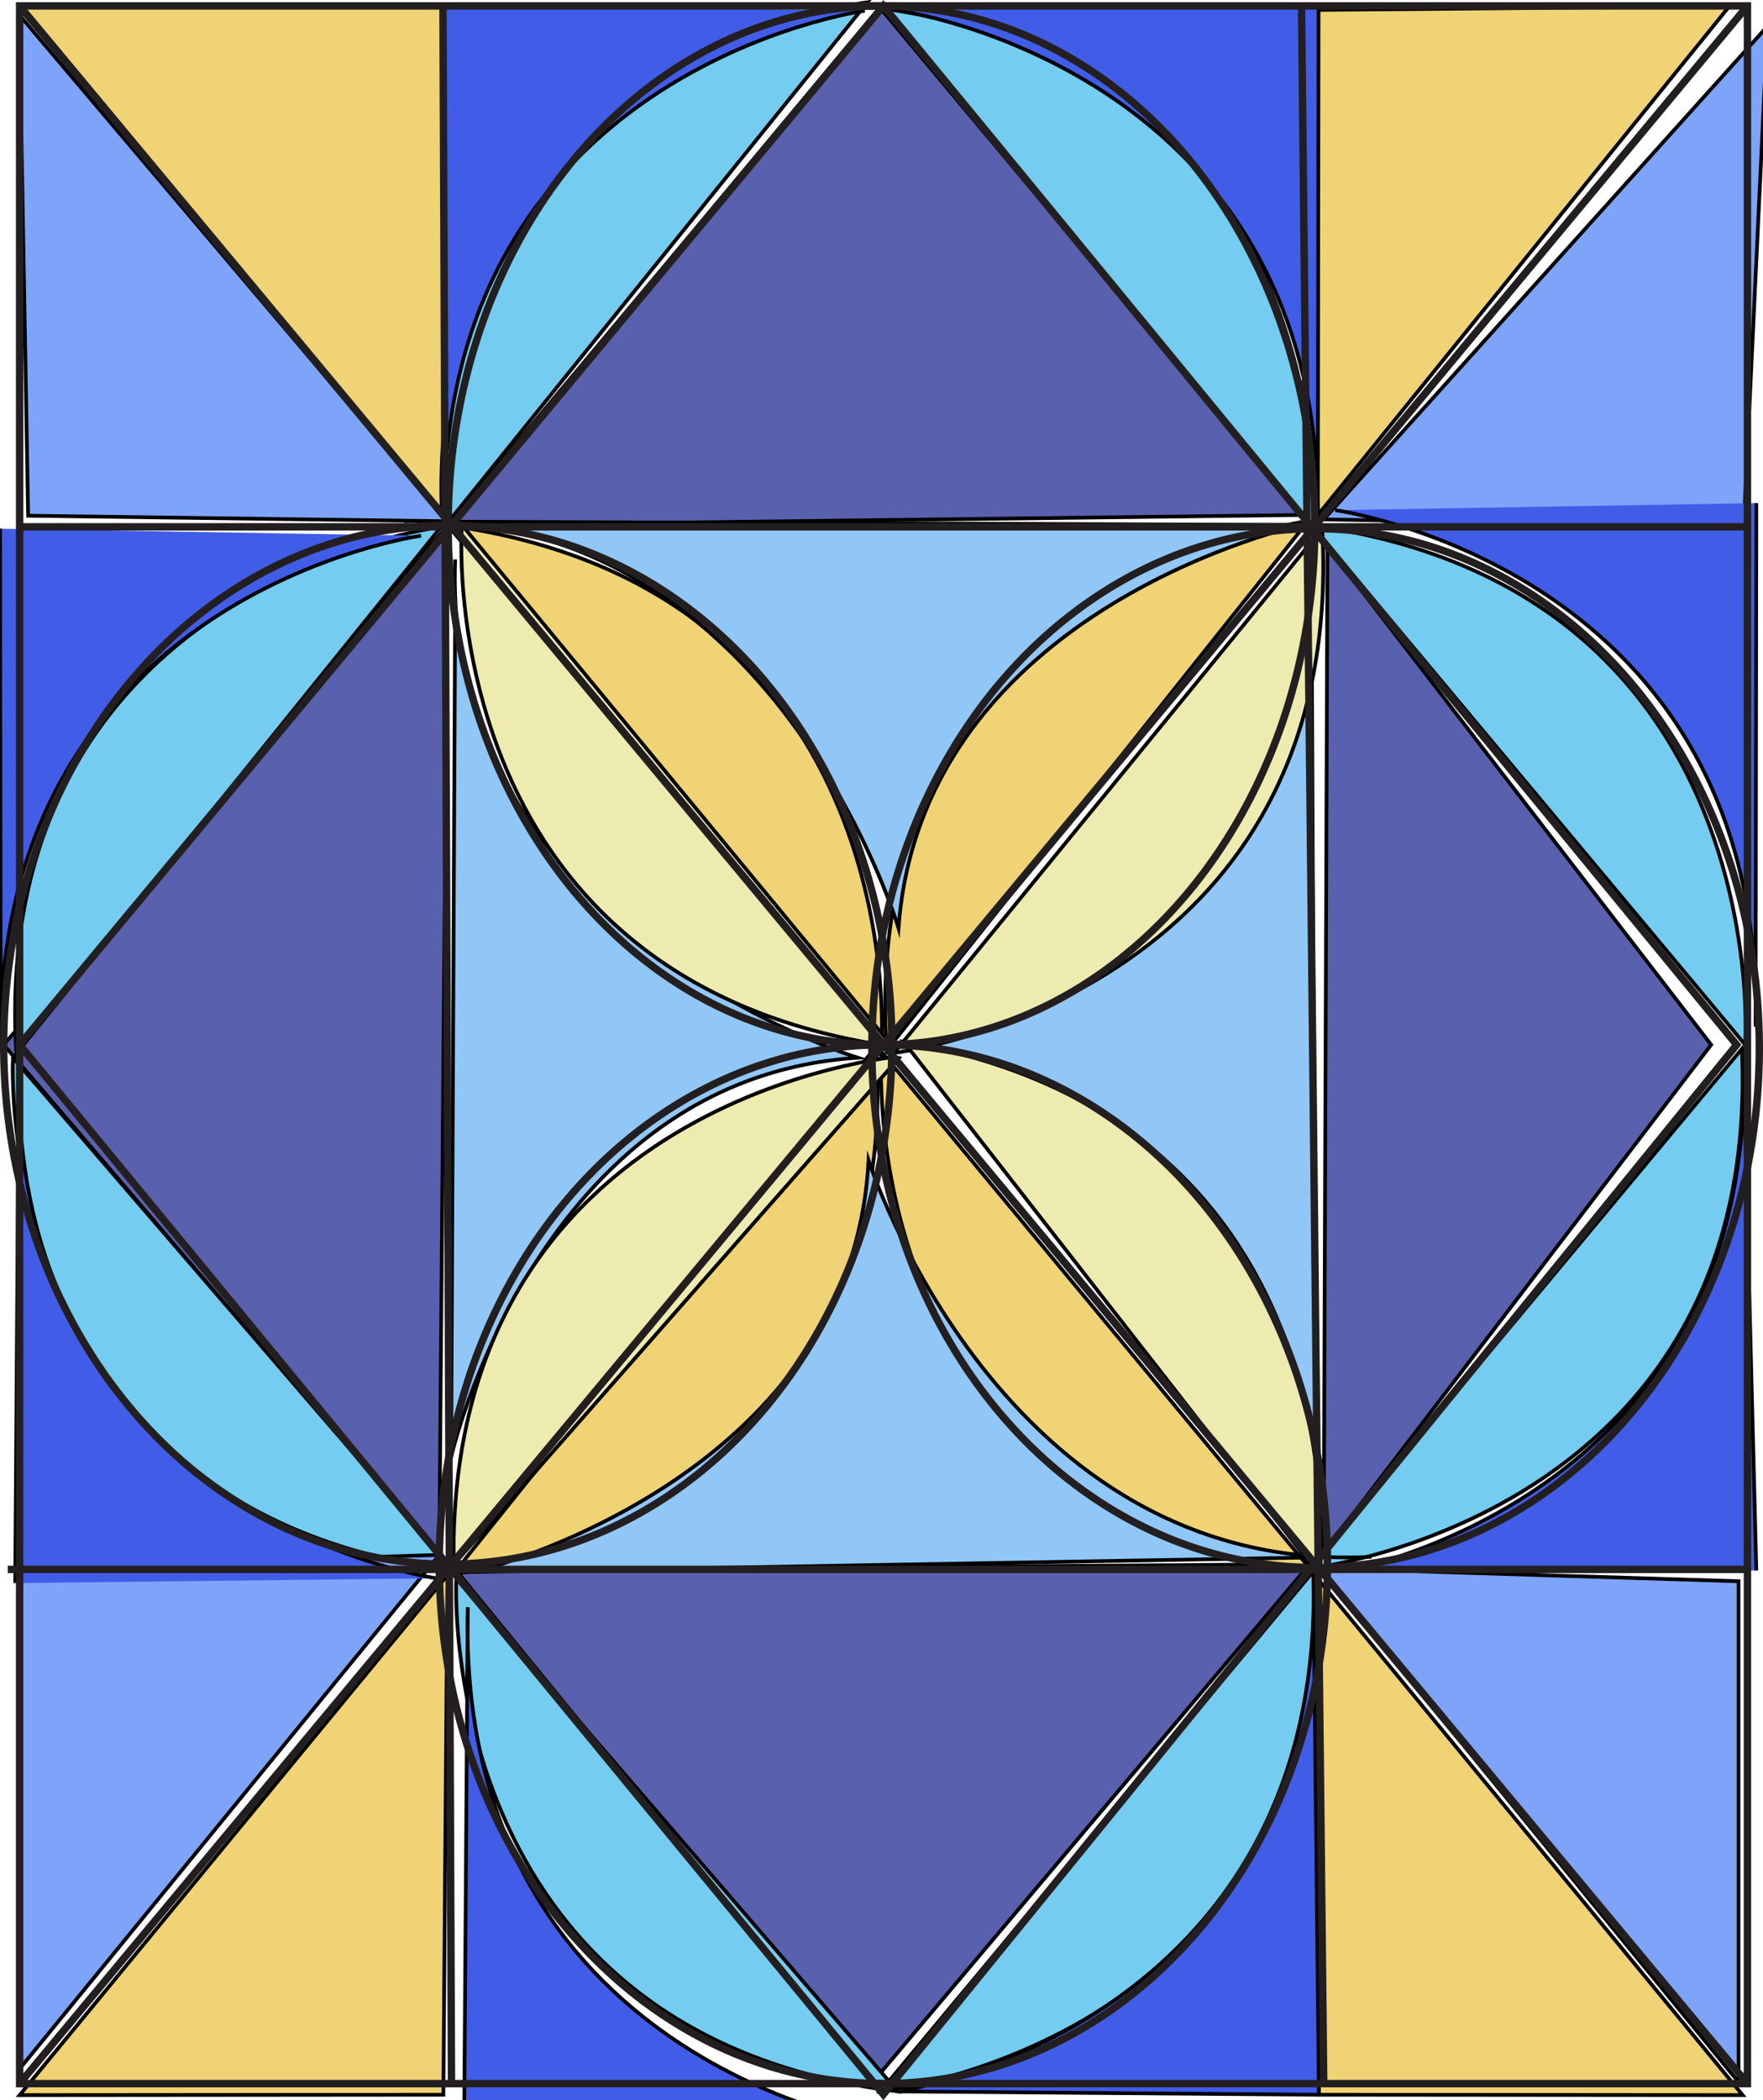 <?xml version="1.0" encoding="utf-8"?>
<!-- Generator: Adobe Illustrator 24.0.1, SVG Export Plug-In . SVG Version: 6.00 Build 0)  -->
<svg version="1.1" xmlns="http://www.w3.org/2000/svg" xmlns:xlink="http://www.w3.org/1999/xlink" x="0px" y="0px"
	 viewBox="0 0 476 566.9" style="enable-background:new 0 0 476 566.9;" xml:space="preserve">
<style type="text/css">
	.st0{fill:#5960AD;stroke:#000000;stroke-miterlimit:10;}
	.st1{fill:#F0D374;stroke:#000000;stroke-miterlimit:10;}
	.st2{fill:#74CDF0;stroke:#000000;stroke-miterlimit:10;}
	.st3{fill:#91C7F6;stroke:#000000;stroke-miterlimit:10;}
	.st4{fill:#7DA4F8;stroke:#000000;stroke-miterlimit:10;}
	.st5{fill:#415DE8;stroke:#000000;stroke-miterlimit:10;}
	.st6{fill:#EEEBB0;stroke:#000000;stroke-miterlimit:10;}
	.st7{fill:none;stroke:#231F20;stroke-width:2;stroke-miterlimit:10;}
</style>
<g id="Layer_2">
	<polygon class="st0" points="120.9,141.8 1,282 118.6,419.7 	"/>
	<polygon class="st0" points="358.4,147.5 357.4,419 462,282 	"/>
	<polygon class="st1" points="5.3,1.6 120.9,141.8 119.6,1.6 	"/>
	<polygon class="st0" points="238,1.6 120.9,141.8 351.4,139 	"/>
	<polygon class="st0" points="235.8,561.8 353.6,422.2 123.1,423.8 	"/>
	<path class="st1" d="M120.9,141.8L238,282C238,282,246.5,159,120.9,141.8z"/>
	<path class="st1" d="M239.4,283.5l113.8-142.9C353.2,140.7,231,157.1,239.4,283.5z"/>
	<polygon class="st1" points="470.5,565.5 355,425.2 356.1,565.4 	"/>
	<path class="st1" d="M354.6,424.5L238,283.9C238,283.9,229.1,406.9,354.6,424.5z"/>
	<path class="st1" d="M236.6,282.4L122.3,424.9C122.3,424.9,244.5,408.9,236.6,282.4z"/>
	<path class="st2" d="M354.1,141.8L471.2,282C471.2,282,479.7,159,354.1,141.8z"/>
	<polygon class="st1" points="5.3,565.5 120.8,425.2 119.7,565.4 	"/>
	<polygon class="st1" points="466.9,1.7 352.6,143 352.5,2.7 	"/>
	<path class="st2" d="M470.3,283.1L353.4,423.4C353.4,423.4,475.9,409.7,470.3,283.1z"/>
	<path class="st2" d="M122.7,423.9L3.5,285.5C3.5,285.5-3.1,408.5,122.7,423.9z"/>
	<path class="st2" d="M4.4,284.4l114.7-142.2C119.1,142.2-3.1,157.9,4.4,284.4z"/>
	<path class="st3" d="M354.1,158.8l1.1,231c0,0-23.1-102.3-109.8-107.8c0,0,112.6-34.4,108.7-134.5"/>
	<path class="st2" d="M119.5,142.8L234.2,0.6C234.2,0.6,111.9,16.2,119.5,142.8z"/>
	<path class="st2" d="M237.7,2.2l117.1,140.2C354.7,142.4,363.2,19.5,237.7,2.2z"/>
	<polygon class="st4" points="118.6,419.7 5.3,423.1 5.3,558.4 	"/>
	<polygon class="st4" points="357.4,140.2 470.8,142.2 477.2,7.1 	"/>
	<path class="st3" d="M122.9,162.3l-1.1,231c0,0,23.1-102.3,109.8-107.8c0,0-112.6-34.4-108.7-134.5"/>
	<path class="st2" d="M354.6,424.1L237.7,564.5C237.7,564.5,360.2,550.7,354.6,424.1z"/>
	<path class="st2" d="M242.4,564.5L123.2,426.1C123.2,426.1,116.6,549.2,242.4,564.5z"/>
	<path class="st3" d="M359,420.3l-231,4c0,0,102-24.4,106.5-111.1c0,0,35.8,112.2,135.8,107"/>
	<path class="st3" d="M120.4,140.8l231,0.9c0,0-102.5,22.2-108.8,108.8c0,0-33.5-112.9-133.5-109.8"/>
	<path class="st5" d="M354.6,424.1l1.5,141.3l-113.7-0.9C242.4,564.5,358.4,547.5,354.6,424.1z"/>
	<path class="st5" d="M233.5,2.9c0,0-116.2,15.9-113.5,139.4L119.8,1"/>
	<path class="st5" d="M113.7,144.6c0,0-116.2,15.9-113.5,139.4L0,142.7"/>
	<path class="st5" d="M360.5,424.7c0,0,115.8-18.7,110.1-142.1l3.6,141.3"/>
	<polygon class="st4" points="356.1,423.3 469.4,426.8 469.4,562 	"/>
	<polygon class="st4" points="121,140.7 7.6,139.2 5.2,4 	"/>
	<path class="st5" d="M242.3,2.8c0,0,116.2,15.9,113.5,139.4L356,0.8"/>
	<path class="st5" d="M360.5,137.7c0,0,116.2,15.9,113.5,139.4l0.2-141.3"/>
	<path class="st5" d="M239,573.8c0,0-116.1-16.6-112.7-140l-1,141.3"/>
	<path class="st5" d="M117.8,426c0,0-116.1-16.6-112.7-140l-1,141.3"/>
	<path class="st6" d="M357,142.7L241.4,284.2C241.4,284.2,363.8,269.3,357,142.7z"/>
	<path class="st6" d="M122.5,422.3l120.6-137.2C243.1,285.1,120.3,295.5,122.5,422.3z"/>
	<path class="st6" d="M244,281.2l112.3,144.1C356.3,425.3,368.9,302.7,244,281.2z"/>
	<path class="st6" d="M241,282.5L124.7,141.7C124.7,141.7,115.5,264.6,241,282.5z"/>
</g>
<g id="Layer_1">
	<title>template_sqaure1</title>
	<rect x="5.3" y="1.6" class="st7" width="466.5" height="560.8"/>
	<line class="st7" x1="5.3" y1="1.6" x2="471.8" y2="562.4"/>
	<line class="st7" x1="471.8" y1="1.6" x2="5.3" y2="562.4"/>
	<polygon class="st7" points="238.5,1.6 5.3,282 238.5,565.3 468.9,282 	"/>
	<line class="st7" x1="351.4" y1="1.6" x2="357.4" y2="562.4"/>
	<line class="st7" x1="119.6" y1="1.6" x2="121.9" y2="562.4"/>
	<line class="st7" x1="5.3" y1="142.2" x2="471.8" y2="142.2"/>
	<line class="st7" x1="471.8" y1="423.6" x2="2.1" y2="423.6"/>
	<ellipse class="st7" cx="238" cy="141.8" rx="117" ry="140.2"/>
	<ellipse class="st7" cx="238.5" cy="422.2" rx="119.9" ry="140.2"/>
	<ellipse class="st7" cx="355.2" cy="282.9" rx="119.8" ry="140.2"/>
	<ellipse class="st7" cx="120.9" cy="282" rx="119.9" ry="140.2"/>
</g>
</svg>
